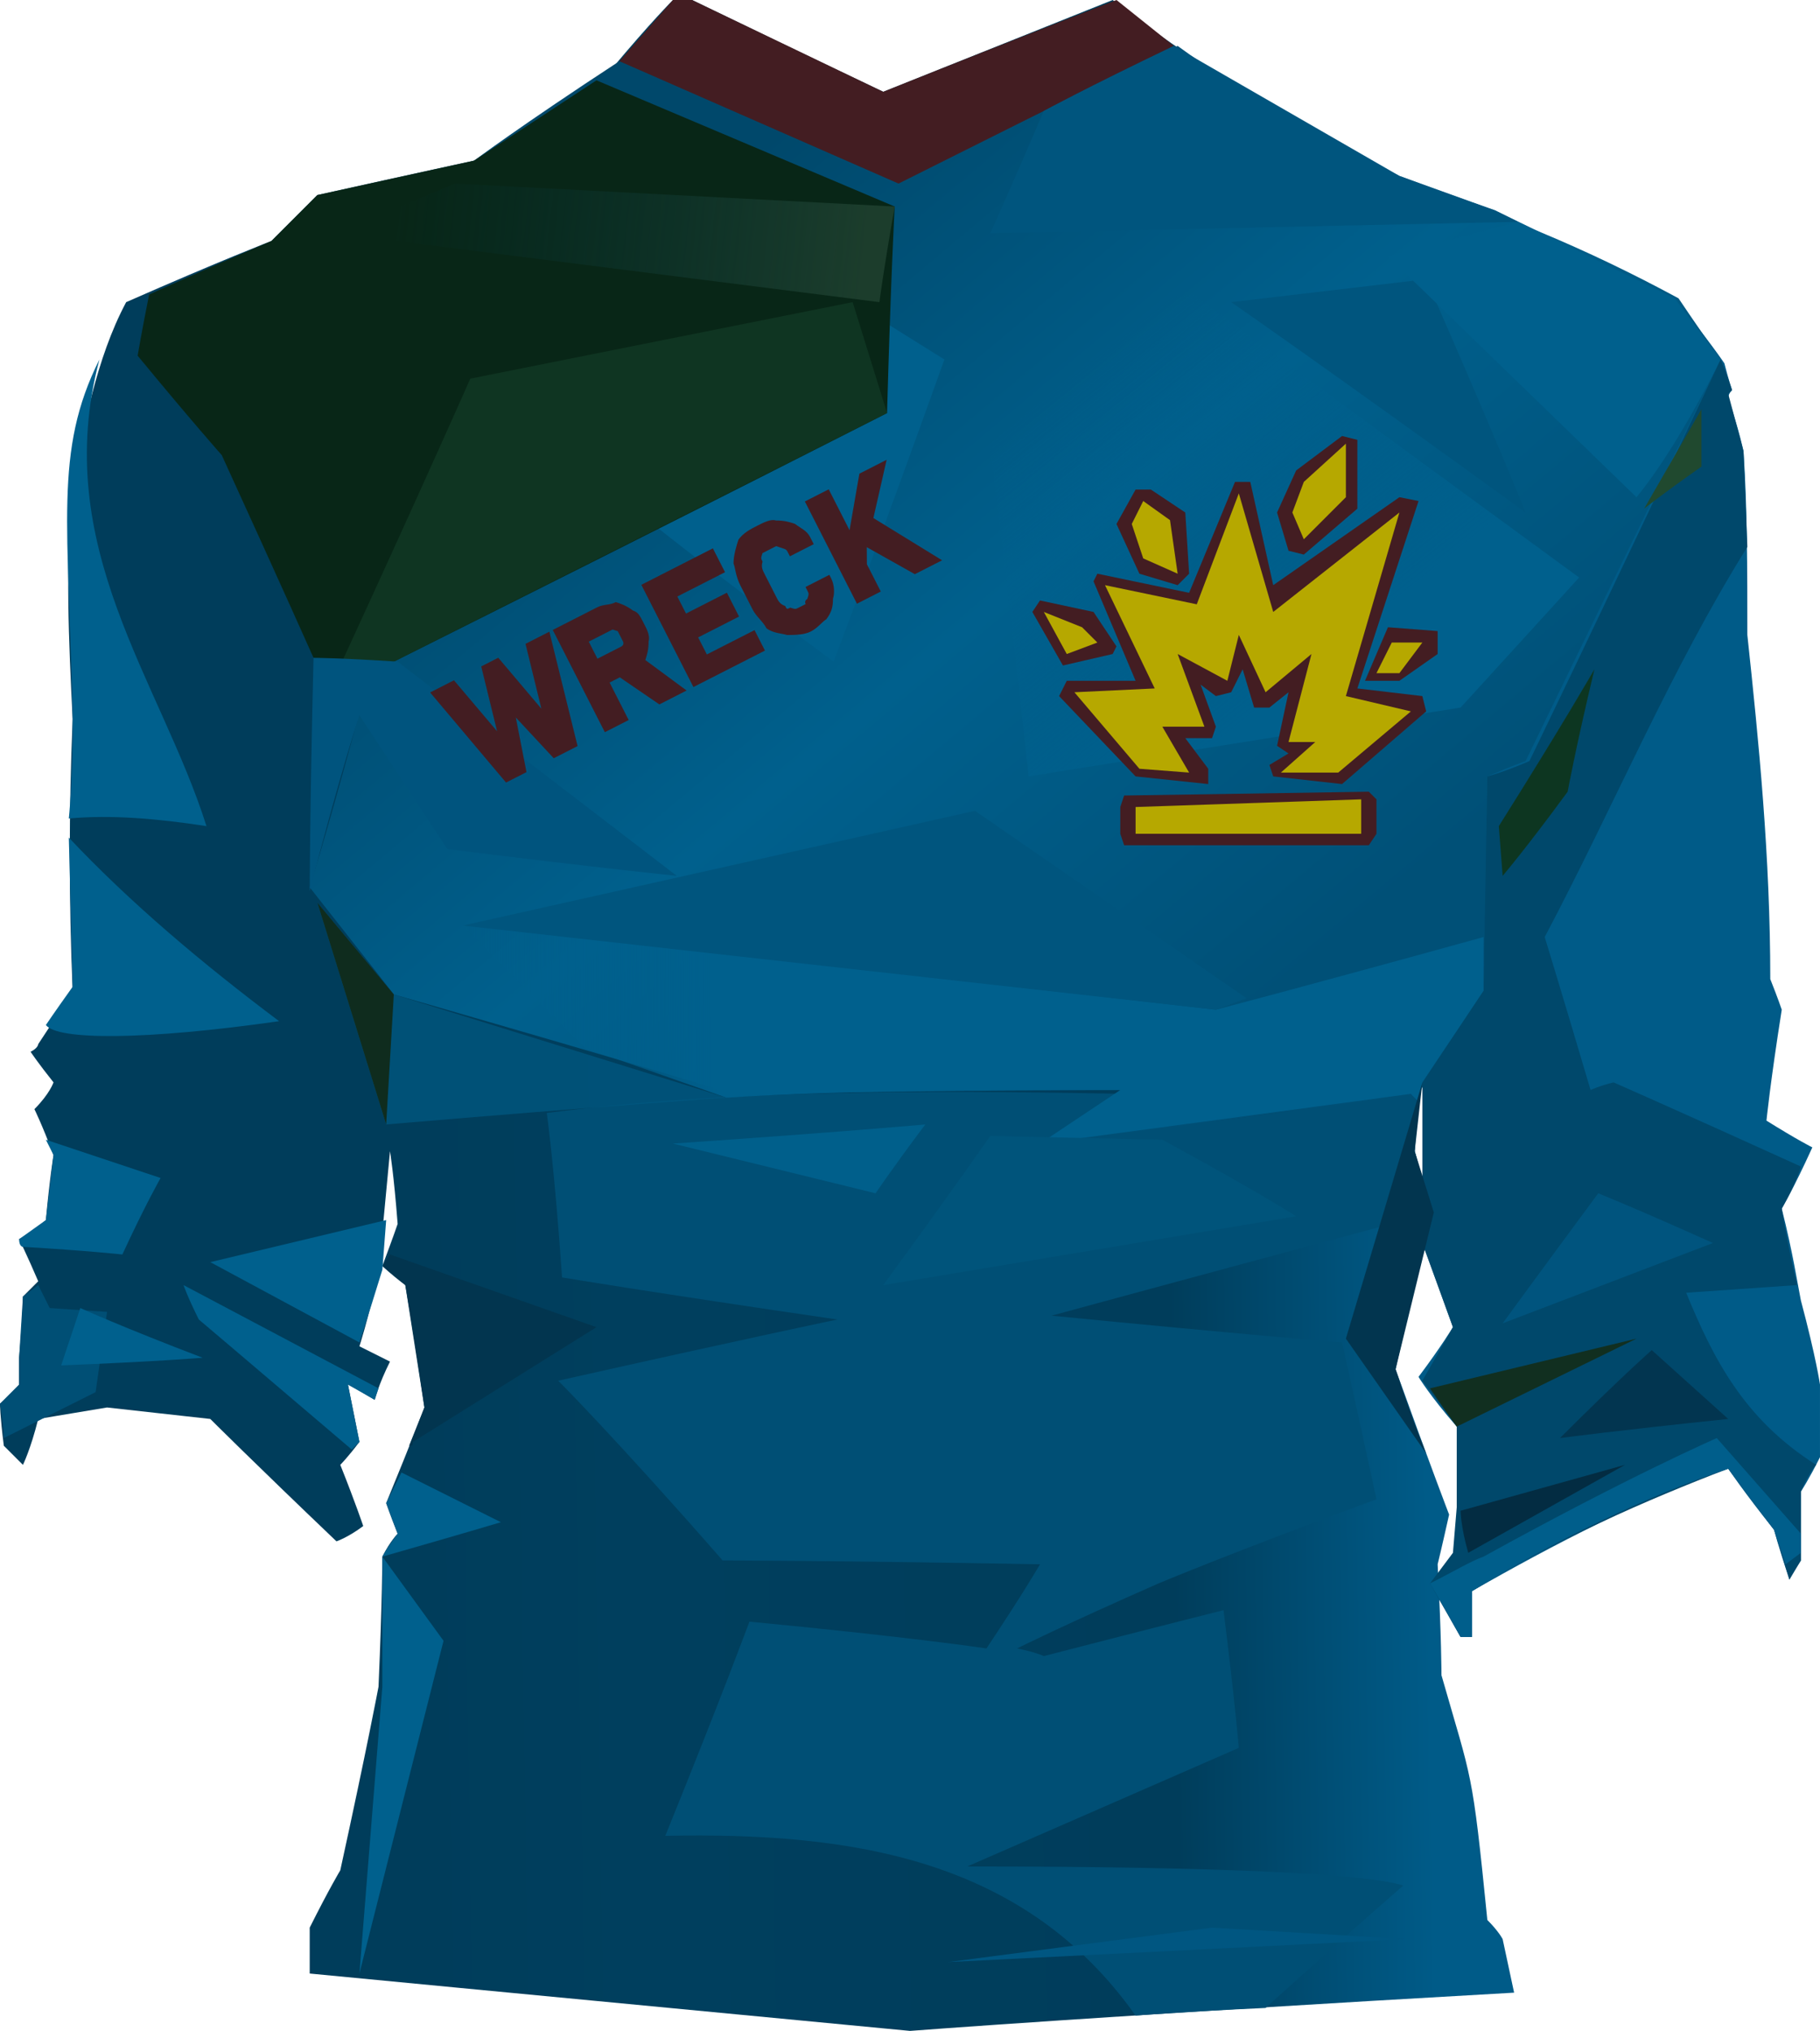 <?xml version="1.0" encoding="UTF-8" standalone="no"?>
<svg
   width="476"
   height="531"
   viewBox="0 0 476 531"
   version="1.1"
   id="svg98"
   sodipodi:docname="cb-layer-0393.svg"
   xmlns:inkscape="http://www.inkscape.org/namespaces/inkscape"
   xmlns:sodipodi="http://sodipodi.sourceforge.net/DTD/sodipodi-0.dtd"
   xmlns="http://www.w3.org/2000/svg"
   xmlns:svg="http://www.w3.org/2000/svg">
  <sodipodi:namedview
     id="namedview100"
     pagecolor="#ffffff"
     bordercolor="#666666"
     borderopacity="1.0"
     inkscape:pageshadow="2"
     inkscape:pageopacity="0.0"
     inkscape:pagecheckerboard="0" />
  <defs
     id="defs33">
    <linearGradient
       x1="392.144"
       y1="246.347"
       x2="110.605"
       y2="251.374"
       id="id-40599"
       gradientTransform="scale(0.947,1.056)"
       gradientUnits="userSpaceOnUse">
      <stop
         stop-color="#005B88"
         offset="0%"
         id="stop2" />
      <stop
         stop-color="#003D5B"
         offset="25%"
         id="stop4" />
      <stop
         stop-color="#003F5E"
         offset="78%"
         id="stop6" />
      <stop
         stop-color="#003D5B"
         offset="100%"
         id="stop8" />
    </linearGradient>
    <linearGradient
       x1="133.498"
       y1="88.562"
       x2="322.575"
       y2="264.598"
       id="id-40600"
       gradientTransform="scale(1.132,0.883)"
       gradientUnits="userSpaceOnUse">
      <stop
         stop-color="#00486B"
         offset="0%"
         id="stop11" />
      <stop
         stop-color="#00608D"
         offset="51%"
         id="stop13" />
      <stop
         stop-color="#005077"
         offset="100%"
         id="stop15" />
    </linearGradient>
    <linearGradient
       x1="104.461"
       y1="137.806"
       x2="47.277"
       y2="136.461"
       id="id-40601"
       gradientTransform="scale(2.17,0.461)"
       gradientUnits="userSpaceOnUse">
      <stop
         stop-color="#1C3D2C"
         offset="0%"
         id="stop18" />
      <stop
         stop-color="#033337"
         offset="100%"
         stop-opacity="0"
         id="stop20" />
    </linearGradient>
    <linearGradient
       x1="243.238"
       y1="117.266"
       x2="313.786"
       y2="187.814"
       id="id-40602"
       gradientTransform="scale(1.12,0.893)"
       gradientUnits="userSpaceOnUse">
      <stop
         stop-color="#005F8C"
         offset="0%"
         stop-opacity="0"
         id="stop23" />
      <stop
         stop-color="#00608D"
         offset="100%"
         id="stop25" />
    </linearGradient>
    <linearGradient
       x1="86.748"
       y1="585.444"
       x2="55.907"
       y2="585.444"
       id="id-40603"
       gradientTransform="scale(2.164,0.462)"
       gradientUnits="userSpaceOnUse">
      <stop
         stop-color="#00608D"
         offset="0%"
         id="stop28" />
      <stop
         stop-color="#00608D"
         offset="100%"
         stop-opacity="0"
         id="stop30" />
    </linearGradient>
  </defs>
  <g
     id="id-40604">
    <path
       d="M 238,531 C 133,521 81,516 81,516 c 0,-8 0,-12 0,-12 5,-10 8,-15 8,-15 7,-32 10,-48 10,-48 1,-23 1,-34 1,-34 2,-4 4,-6 4,-6 -2,-5 -3,-8 -3,-8 7,-17 10,-25 10,-25 -3,-21 -5,-32 -5,-32 -4,-3 -6,-5 -6,-5 3,-8 4,-11 4,-11 -1,-13 -2,-19 -2,-19 -2,21 -3,32 -3,32 -3,13 -5,19 -5,19 l 8,4 c -3,6 -4,10 -4,10 -5,-3 -7,-4 -7,-4 2,10 3,15 3,15 -3,4 -5,6 -5,6 4,10 6,16 6,16 -4,3 -7,4 -7,4 -22,-21 -33,-32 -33,-32 -18,-2 -27,-3 -27,-3 -12,2 -18,3 -18,3 -2,8 -4,12 -4,12 -3,-3 -5,-5 -5,-5 -1,-8 -1,-11 -1,-11 4,-3 5,-5 5,-5 0,-5 0,-7 0,-7 1,-11 1,-16 1,-16 3,-3 4,-4 4,-4 -3,-7 -5,-11 -5,-11 5,-3 7,-5 7,-5 1,-11 2,-17 2,-17 -3,-8 -5,-12 -5,-12 4,-4 5,-7 5,-7 -4,-5 -6,-8 -6,-8 2,-1 2,-2 2,-2 6,-9 9,-14 9,-14 -1,-24 -1,-47 0,-71 -1,-20 -2,-41 0,-62 3,-14 6,-32 14,-47 25,-11 38,-16 38,-16 8,-8 12,-12 12,-12 27,-6 41,-9 41,-9 24,-16 36,-24 36,-24 10,-12 16,-18 16,-18 3,0 5,0 5,0 33,16 50,24 50,24 40,-16 60,-24 60,-24 19,15 45,31 75,46 16,6 25,9 25,9 31,15 47,23 47,23 9,11 13,17 13,17 1,4 2,7 2,7 -1,1 -1,2 -1,2 3,9 4,14 4,14 1,15 1,31 1,48 3,28 6,58 6,90 2,5 3,8 3,8 -3,19 -4,29 -4,29 8,5 12,7 12,7 -5,11 -8,16 -8,16 3,12 4,19 5,24 4,15 5,22 5,22 0,13 0,19 0,19 -3,6 -5,9 -5,9 0,12 0,18 0,18 -2,3 -3,5 -3,5 -3,-9 -4,-13 -4,-13 -8,-10 -12,-16 -12,-16 -21,7 -46,20 -67,32 0,8 0,12 0,12 -2,0 -3,0 -3,0 -5,-9 -8,-14 -8,-14 4,-5 7,-8 7,-8 0,-8 0,-12 0,-12 0,-14 0,-21 0,-21 -7,-8 -10,-13 -10,-13 6,-8 9,-13 9,-13 -5,-14 -8,-22 -8,-22 1,-19 1,-29 1,-29 -1,-9 -1,-13 -1,-13 -2,12 -2,18 -2,18 3,11 5,16 5,16 -7,27 -10,41 -10,41 9,25 14,38 14,38 -2,9 -3,13 -3,13 1,19 1,29 1,29 8,28 8,24 12,64 3,3 4,5 4,5 l 3,14 c -106,6 -158,10 -158,10 z"
       fill="url(#id-40599)"
       id="id-40605"
       style="fill:url(#id-40599)" />
    <path
       d="m 81,232 c 15,19 22,28 22,28 59,17 89,26 89,26 70,-1 104,-1 104,-1 -16,10 -24,15 -24,15 66,-10 99,-14 99,-14 11,-19 17,-28 17,-28 1,-37 1,-55 1,-55 7,-3 10,-4 10,-4 C 433,129 450,94 450,94 443,84 439,78 439,78 415,65 391,55 367,48 336,30 321,21 321,21 312,15 308,12 308,12 259,36 235,47 235,47 186,26 162,16 162,16 136,33 124,42 124,42 99,50 86,55 86,55 l 11,120 c -10,38 -16,57 -16,57 z"
       fill="url(#id-40600)"
       id="id-40606"
       style="fill:url(#id-40600)" />
    <path
       d="m 367,493 c -24,21 -36,32 -36,32 -22,1 -34,2 -34,2 -29,-41 -74,-48 -123,-47 15,-37 22,-56 22,-56 42,4 62,7 62,7 10,-15 14,-22 14,-22 -55,-1 -83,-1 -83,-1 -28,-32 -43,-47 -43,-47 49,-11 73,-16 73,-16 -48,-7 -72,-11 -72,-11 -2,-29 -4,-43 -4,-43 46,-6 98,-6 151,-5 -14,9 -22,13 -22,13 65,-8 97,-13 97,-13 l 2,2 -1,13 c 3,11 5,16 5,16 -67,18 -100,27 -100,27 51,5 76,7 76,7 6,27 9,41 9,41 -38,14 -57,22 -57,22 -25,11 -37,17 -37,17 5,1 7,2 7,2 31,-8 47,-12 47,-12 3,24 4,36 4,36 l -71,31 c 67,0 105,2 114,5 z"
       fill="#004f75"
       id="id-40607" />
    <path
       d="m 248,513 c 46,-6 69,-9 69,-9 l 51,3 c -80,4 -120,6 -120,6 z"
       fill="#005681"
       id="id-40608" />
    <path
       d="m 94,516 22,-87 -16,-22 v 34 c -4,50 -6,75 -6,75 z"
       fill="#00608d"
       id="id-40609" />
    <path
       d="m 100,407 c 21,-6 31,-9 31,-9 l -26,-13 -4,8 3,8 c -3,4 -4,6 -4,6 z"
       fill="#00608d"
       id="id-40610" />
    <path
       d="m 107,378 c 1,0 1,0 1,-1 32,-20 48,-30 48,-30 l -54,-19 -2,3 6,5 5,32"
       fill="#02354f"
       id="id-40611" />
    <path
       d="M 92,379 C 65,356 52,345 52,345 c -3,-6 -4,-9 -4,-9 l 51,27 -1,3 -7,-4 3,15 c -1,1 -2,2 -2,2 z"
       fill="#00608d"
       id="id-40612" />
    <path
       d="M 94,351 C 68,337 55,330 55,330 l 46,-11 -1,13 c -4,13 -6,19 -6,19 z"
       fill="#00608d"
       id="id-40613" />
    <path
       d="m 1,376 c 16,-8 24,-12 24,-12 2,-14 3,-21 3,-21 l -15,-1 -3,-6 -4,3 -1,16 v 7 l -5,5 c 1,6 1,9 1,9 z"
       fill="#004f75"
       id="id-40614" />
    <path
       d="M 53,355 C 32,347 21,342 21,342 l -5,15 c 25,-1 37,-2 37,-2 z"
       fill="#00608d"
       id="id-40615" />
    <path
       d="m 6,326 c 17,1 26,2 26,2 6,-13 10,-20 10,-20 l -30,-10 2,4 -2,17 -7,5 c 0,2 1,2 1,2 z"
       fill="#00608d"
       id="id-40616" />
    <path
       d="m 12,268 c 3,4 26,4 61,-1 C 53,252 34,236 18,219 l 1,39 c -5,7 -7,10 -7,10 z"
       fill="#00608d"
       id="id-40617" />
    <path
       d="m 218,173 c -31,-23 -46,-35 -46,-35 34,-39 51,-59 51,-59 l 24,15 c -19,53 -29,79 -29,79 z"
       fill="#00608d"
       id="id-40618" />
    <path
       d="m 18,214 c 11,-1 23,0 36,2 C 42,178 13,143 26,94 c -12,24 -8,43 -7,94 0,17 -1,26 -1,26 z"
       fill="#00608d"
       id="id-40619" />
    <path
       d="m 39,77 c -2,10 -3,16 -3,16 14,17 22,26 22,26 16,35 24,53 24,53 10,3 15,4 15,4 90,-45 135,-68 135,-68 1,-36 2,-54 2,-54 L 156,21 124,42 83,51 71,63 C 50,72 39,77 39,77 Z"
       fill="#082617"
       id="id-40620" />
    <path
       d="m 89,174 c 23,-50 34,-75 34,-75 l 100,-20 9,29 -135,68 c -5,-2 -8,-2 -8,-2 z"
       fill="#0f3522"
       id="id-40621" />
    <path
       d="M 230,79 C 135,67 88,61 88,61 l 31,-13 115,6 c -3,17 -4,25 -4,25 z"
       fill="url(#id-40601)"
       id="id-40622"
       style="fill:url(#id-40601)" />
    <path
       d="M 235,48 162,16 176,0 h 5 l 50,24 C 271,8 292,0 292,0 l 15,12 c -48,24 -72,36 -72,36 z"
       fill="#431d22"
       id="id-40623" />
    <path
       d="m 273,29 c -9,21 -14,32 -14,32 l 138,-3 -6,-3 -25,-9 -59,-34 c -23,11 -34,17 -34,17 z"
       fill="#00557e"
       id="id-40624" />
    <path
       d="m 269,203 c 75,-12 113,-18 113,-18 21,-23 31,-34 31,-34 C 346,102 312,77 312,77 l -57,8 c 10,79 14,118 14,118 z"
       fill="url(#id-40602)"
       id="id-40625"
       style="fill:url(#id-40602)" />
    <path
       d="M 399,134 C 348,97 322,79 322,79 l 51,-6 c 18,41 26,61 26,61 z"
       fill="#00557e"
       id="id-40626" />
    <path
       d="m 428,130 -65,-63 34,-9 41,20 12,16 c -9,18 -17,30 -22,36 z"
       fill="#00608d"
       id="id-40627" />
    <path
       d="m 450,94 c -33,70 -50,105 -50,105 -7,3 -11,4 -11,4 l -1,56 -16,24 v 42 l 8,22 -8,14 9,12 v 21 l -1,12 -6,8 8,14 h 3 v -12 c 21,-13 46,-24 67,-32 l 12,16 4,13 3,-5 c 0,-12 0,-18 0,-18 2,-5 4,-7 4,-7 -19,-12 -27,-28 -34,-45 l 29,-2 c -3,-13 -4,-20 -4,-20 4,-7 5,-11 5,-11 -33,-15 -49,-22 -49,-22 -4,1 -6,2 -6,2 -8,-27 -12,-40 -12,-40 18,-34 33,-70 53,-102 l -1,-25 -4,-15 1,-1 c -2,-6 -3,-8 -3,-8 z"
       fill="#00486b"
       id="id-40628" />
    <path
       d="m 445,122 c -10,7 -15,11 -15,11 l 15,-26 c 0,10 0,15 0,15 z"
       fill="#20492f"
       id="id-40629" />
    <path
       d="m 417,175 c -5,21 -7,32 -7,32 -11,15 -17,22 -17,22 l -1,-13 c 17,-27 25,-41 25,-41 z"
       fill="#0d3621"
       id="id-40630" />
    <path
       d="m 388,245 c -47,13 -70,19 -70,19 -131,-15 -197,-22 -197,-22 21,21 32,32 32,32 l 37,13 c 31,-2 67,-2 103,-2 l -21,14 97,-13 2,2 1,-5 16,-24 c 0,-9 0,-14 0,-14 z"
       fill="url(#id-40603)"
       id="id-40631"
       style="fill:url(#id-40603)" />
    <path
       d="m 339,318 c -72,12 -108,18 -108,18 19,-26 28,-39 28,-39 l 45,1 c 24,13 35,20 35,20 z"
       fill="#00547b"
       id="id-40632" />
    <path
       d="m 242,294 c -9,12 -13,18 -13,18 l -53,-13 c 44,-3 66,-5 66,-5 z"
       fill="#005f8b"
       id="id-40633" />
    <path
       d="m 177,229 -73,-56 c -15,-1 -22,-1 -22,-1 -1,41 -1,61 -1,61 8,-31 13,-46 13,-46 l 23,35 c 40,5 60,7 60,7 z"
       fill="#00547e"
       id="id-40634" />
    <polygon
       points="318,264 326,261 255,212 121,242 "
       fill="#00557e"
       id="id-40635" />
    <path
       d="m 83,236 18,58 c 59,-5 89,-7 89,-7 l -87,-27 z"
       fill="#005a84"
       fill-opacity="0.692"
       id="id-40636" />
    <polygon
       points="103,260 83,236 101,294 "
       fill="#0f2c1e"
       id="id-40637" />
    <path
       d="m 418,312 c -17,23 -25,34 -25,34 l 55,-21 c -20,-9 -30,-13 -30,-13 z"
       fill="#00547e"
       id="id-40638" />
    <path
       d="m 374,363 54,-13 -47,23 c -5,-7 -7,-10 -7,-10 z"
       fill="#112f20"
       id="id-40639" />
    <path
       d="m 408,376 c 16,-16 24,-23 24,-23 l 20,18 c -29,3 -44,5 -44,5 z"
       fill="#023550"
       id="id-40640" />
    <path
       d="m 382,395 43,-12 -41,23 c -2,-7 -2,-11 -2,-11 z"
       fill="#032c42"
       id="id-40641" />
    <path
       d="m 374,414 c 6,-3 11,-6 14,-7 38,-21 61,-31 61,-31 l 22,25 c 0,3 0,5 0,5 l -4,3 -3,-9 -12,-16 c -21,7 -46,19 -67,32 v 12 h -3 c -5,-9 -8,-14 -8,-14 z"
       fill="#005e8b"
       id="id-40642" />
    <path
       d="m 373,380 -21,-30 20,-67 -2,18 5,16 -10,41 c 5,15 8,22 8,22 z"
       fill="#02354f"
       id="id-40643" />
    <path
       d="m 125,179 h -6 l -7,-30 h 7 l 4,17 4,-17 h 5 l 4,17 4,-17 h 7 l -7,30 h -7 l -4,-14 z m 36,-30 c 2,0 3,1 5,1 1,1 2,2 3,4 1,1 1,2 1,4 v 1 c 0,1 0,3 -1,4 -1,2 -2,3 -3,4 l 6,12 h -8 l -6,-11 h -3 v 11 h -7 v -30 z m 0,7 h -6 v 5 h 6 c 0,0 1,0 1,0 0,0 1,0 1,-1 0,0 0,-1 0,-1 v 0 c 0,-1 0,-2 0,-2 0,0 -1,-1 -1,-1 0,0 -1,0 -1,0 z m 34,17 v 6 h -21 v -30 h 21 v 7 h -14 v 5 h 12 v 7 h -12 v 5 z m 13,7 c -2,0 -4,-1 -6,-2 -1,-1 -3,-2 -4,-4 0,-2 -1,-4 -1,-6 v -7 c 0,-3 1,-5 1,-6 1,-2 3,-4 4,-5 2,-1 4,-1 6,-1 2,0 4,0 5,1 2,1 3,2 4,3 1,2 2,3 2,5 v 2 h -7 v -1 c 0,-1 0,-1 -1,-2 0,0 -1,-1 -1,-1 -1,0 -1,0 -2,0 -1,0 -1,0 -2,0 -1,1 -1,1 -1,2 -1,1 -1,2 -1,3 v 7 c 0,1 0,2 1,3 0,1 0,1 1,1 1,1 1,1 2,1 1,0 1,0 2,0 0,-1 1,-1 1,-1 1,-1 1,-1 1,-2 v -1 h 7 v 1 c 0,2 -1,4 -2,5 -1,2 -2,3 -4,4 -1,0 -3,1 -5,1 z m 21,-1 h -7 v -30 h 7 v 12 l 9,-12 h 8 l -10,12 11,18 h -8 l -8,-12 -2,4 z"
       transform="rotate(-27,179,164)"
       fill="#431d22"
       id="id-40644"
       fill-rule="nonzero" />
    <g
       transform="translate(269,113)"
       id="id-40645">
      <polygon
         points="10,65 28,65 17,39 18,37 42,42 54,13 58,13 64,40 97,17 102,18 86,67 103,69 104,73 82,92 64,90 63,87 68,84 65,82 68,68 63,72 59,72 56,62 53,68 49,69 45,66 49,77 48,80 41,80 47,88 47,92 28,90 8,69 "
         fill="#431d22"
         id="id-40646" />
      <polygon
         points="22,58 23,56 17,47 3,44 1,47 9,61 "
         fill="#431d22"
         id="id-40647" />
      <polygon
         points="39,40 42,37 41,21 32,15 28,15 23,24 29,37 "
         fill="#431d22"
         id="id-40648" />
      <polygon
         points="72,32 86,20 86,2 82,1 70,10 65,21 68,31 "
         fill="#431d22"
         id="polygon78" />
      <polygon
         points="107,58 107,52 94,51 88,65 97,65 "
         fill="#431d22"
         id="polygon80" />
      <polygon
         points="25,108 89,108 91,105 91,96 89,94 25,95 24,98 24,105 "
         fill="#431d22"
         id="polygon82" />
      <polygon
         points="87,105 87,96 28,98 28,105 "
         fill="#b6a800"
         id="polygon84" />
      <polygon
         points="18,55 14,51 4,47 10,58 "
         fill="#b6a800"
         id="polygon86" />
      <polygon
         points="39,37 37,23 30,18 27,24 30,33 "
         fill="#b6a800"
         id="polygon88" />
      <polygon
         points="83,3 83,17 72,28 69,21 72,13 "
         fill="#b6a800"
         id="polygon90" />
      <polygon
         points="97,63 103,55 95,55 91,63 "
         fill="#b6a800"
         id="polygon92" />
      <polygon
         points="35,77 46,77 39,58 52,65 55,53 62,68 74,58 68,81 75,81 66,89 81,89 100,73 83,69 97,21 64,47 55,16 44,45 20,40 33,67 12,68 29,88 42,89 "
         fill="#b6a800"
         id="polygon94" />
    </g>
  </g>
</svg>

